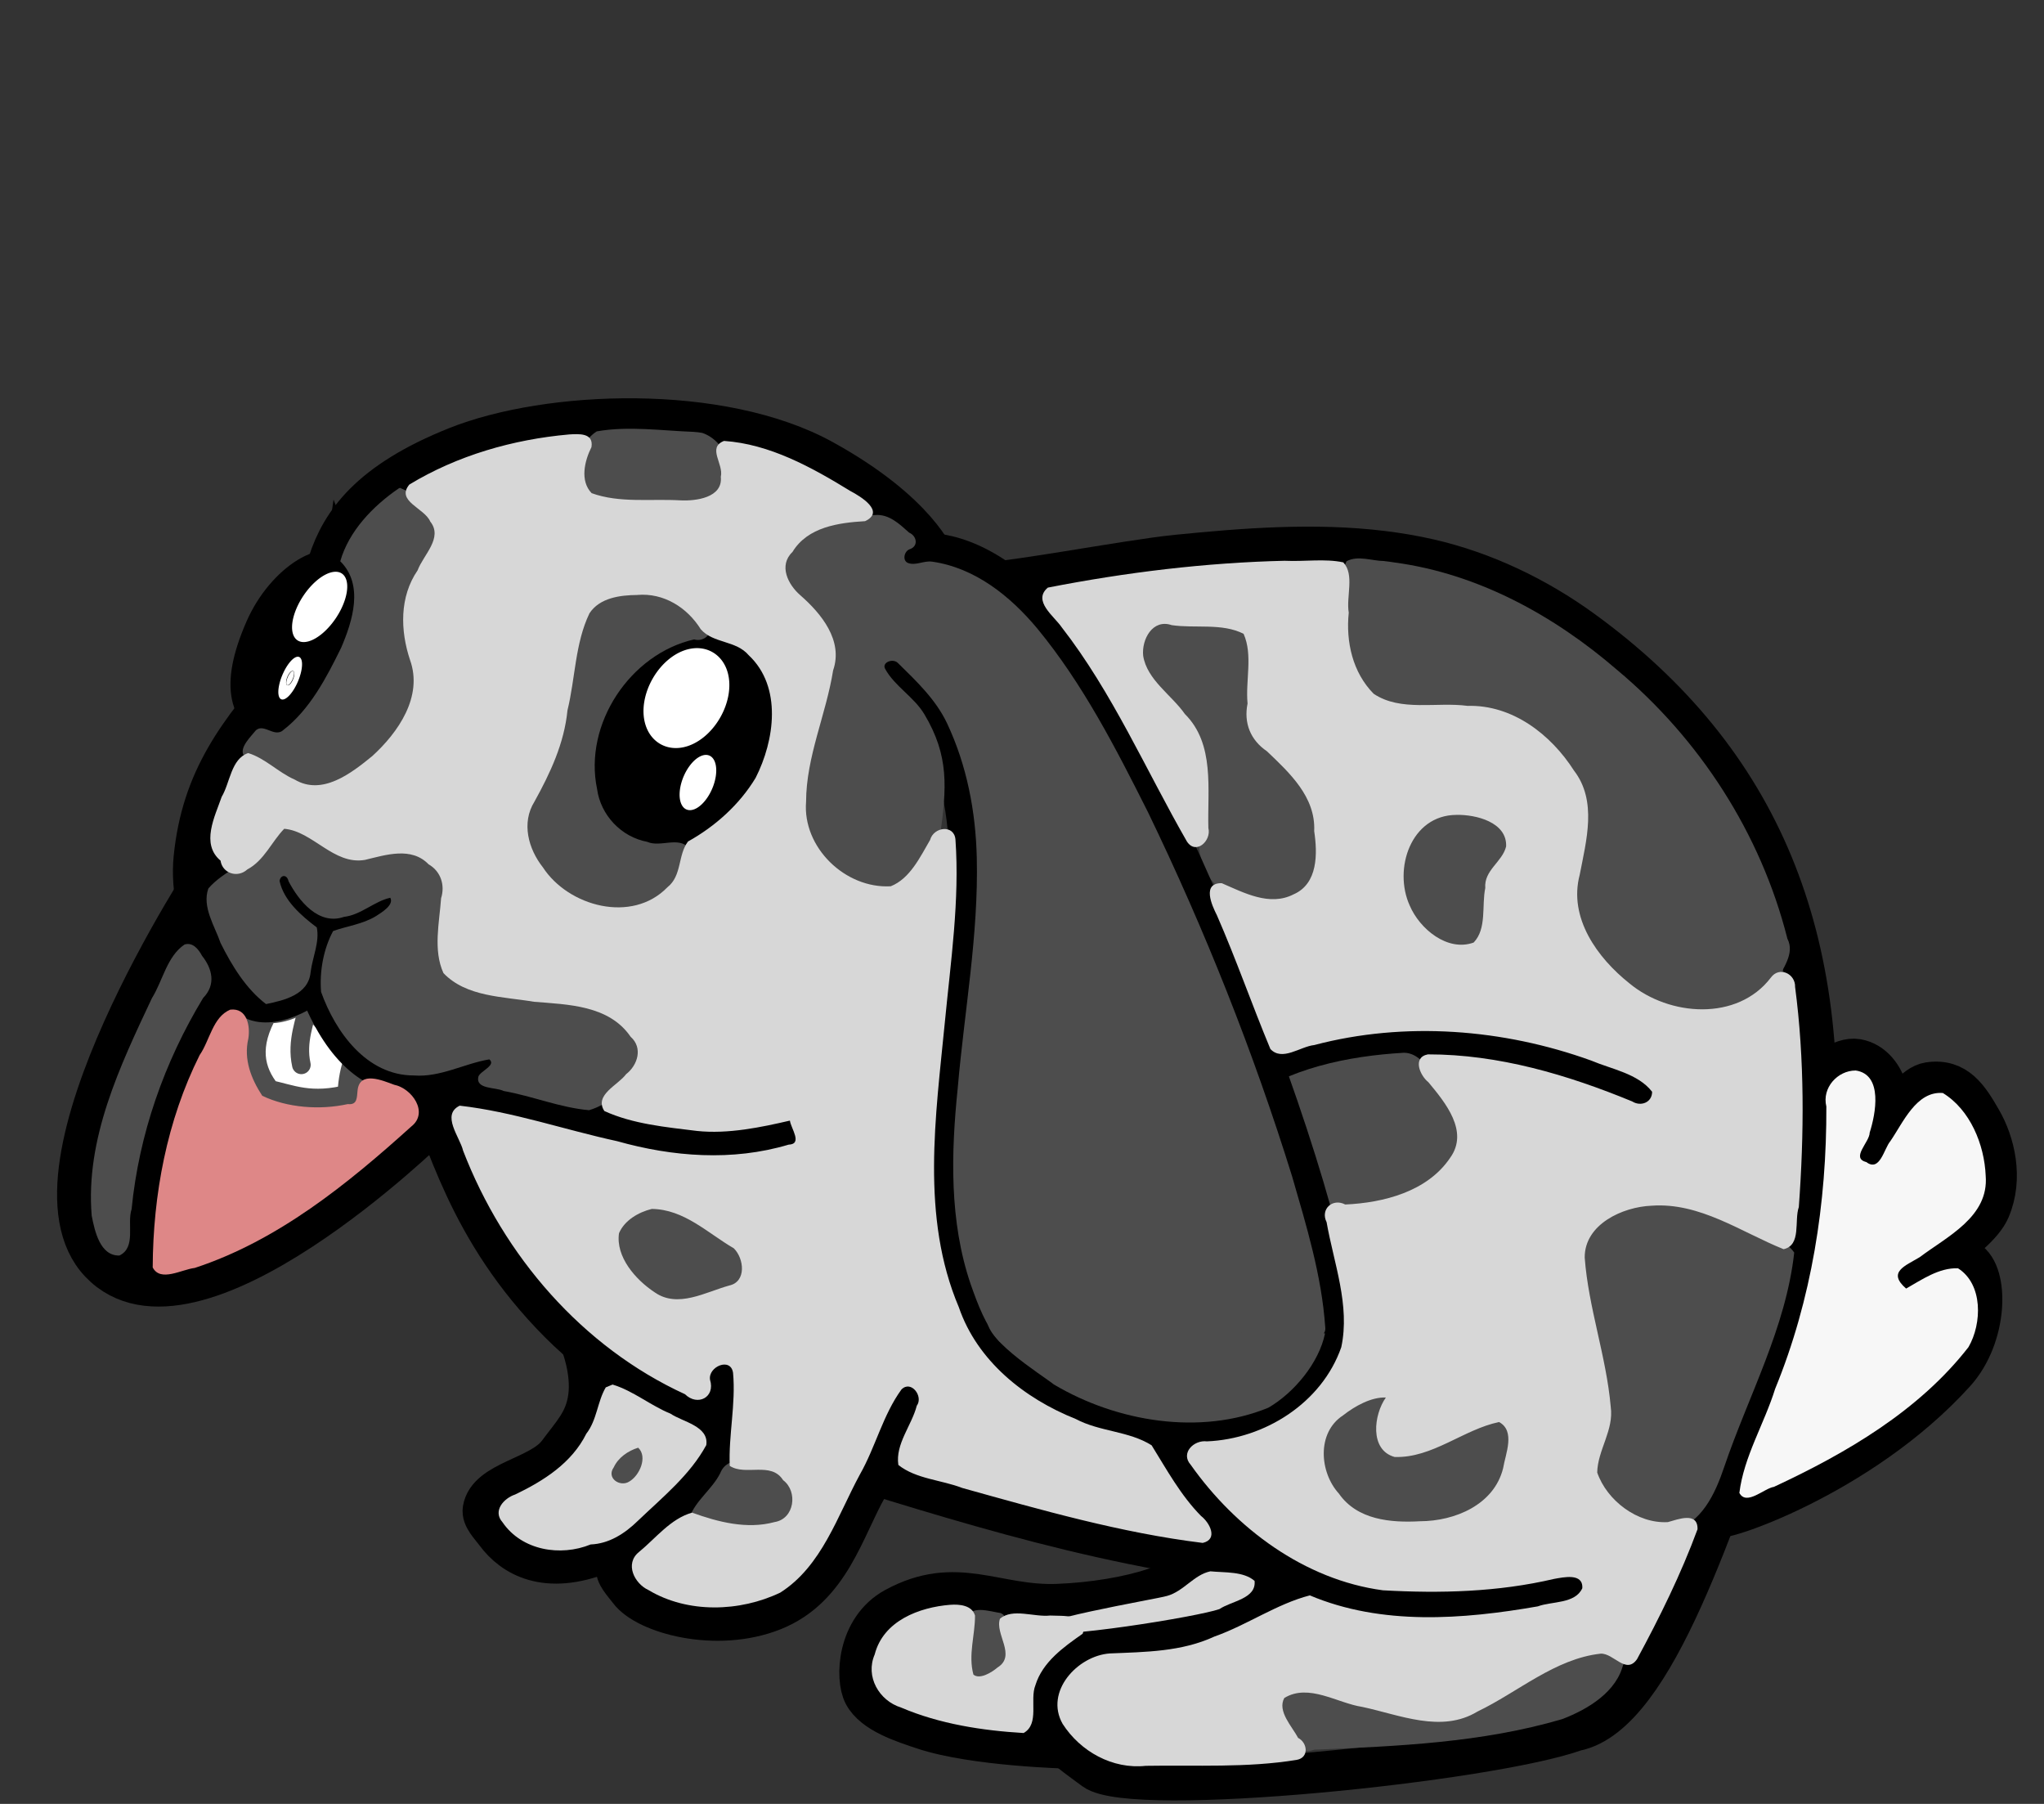 <?xml version="1.0" encoding="UTF-8" standalone="no"?>
<!-- Created with Inkscape (http://www.inkscape.org/) -->

<svg
   xmlns:dc="http://purl.org/dc/elements/1.1/"
   xmlns:cc="http://creativecommons.org/ns#"
   xmlns:rdf="http://www.w3.org/1999/02/22-rdf-syntax-ns#"
   xmlns:svg="http://www.w3.org/2000/svg"
   xmlns="http://www.w3.org/2000/svg"
   xmlns:sodipodi="http://sodipodi.sourceforge.net/DTD/sodipodi-0.dtd"
   xmlns:inkscape="http://www.inkscape.org/namespaces/inkscape"
   width="85"
   height="75"
   id="svg10388"
   version="1.1"
   inkscape:version="0.48.5 r10040"
   sodipodi:docname="bunny-still1.svg"
   inkscape:export-filename="/home/rhiannon/caveexplorer/lua-cave-gen/assets/bunny-still1.png"
   inkscape:export-xdpi="90"
   inkscape:export-ydpi="90">
  <rect width="100%" height="100%" fill="#333333" stroke="none"/>
  <defs
     id="defs10390" />
  <sodipodi:namedview
     id="base"
     pagecolor="#ffffff"
     bordercolor="#666666"
     borderopacity="1.0"
     inkscape:pageopacity="0.0"
     inkscape:pageshadow="2"
     inkscape:zoom="2.8284271"
     inkscape:cx="41.349948"
     inkscape:cy="60.474494"
     inkscape:document-units="px"
     inkscape:current-layer="layer1"
     showgrid="false"
     fit-margin-top="0"
     fit-margin-left="0"
     fit-margin-right="0"
     fit-margin-bottom="0"
     inkscape:window-width="1278"
     inkscape:window-height="781"
     inkscape:window-x="0"
     inkscape:window-y="17"
     inkscape:window-maximized="0"
     showguides="true"
     inkscape:guide-bbox="true">
    <sodipodi:guide
       orientation="1,0"
       position="-9,3.625"
       id="guide12968" />
  </sodipodi:namedview>
  <g
     inkscape:label="Layer 1"
     inkscape:groupmode="layer"
     id="layer1"
     transform="translate(-293.883,-149.223)">
    <path
       style="fill:#ffffff;fill-opacity:0;fill-rule:nonzero;stroke:#000000;stroke-width:1.705;stroke-linecap:butt;stroke-linejoin:miter;stroke-miterlimit:4;stroke-opacity:1;stroke-dasharray:none"
       d="m 332.787,172.522 c 0,0 -0.728,-1.987 -4.667,-4.162 -4.267,-2.357 -11.447,-2.058 -15.235,-0.548 -7.28,2.902 -4.671,6.796 -6.9,9.349 -2.183,2.5 -3.704,4.441 -4.032,7.746 -0.25,2.518 1.267,6.174 4.591,7.542 5.665,2.331 8.46,2.409 12.663,3.627 3.316,0.961 5.66,0.948 8.001,0.026"
       id="path9922-1"
       inkscape:connector-curvature="0"
       sodipodi:nodetypes="cssssssc" />
    <path
       style="fill:#000000;fill-opacity:1;fill-rule:nonzero;stroke:#000000;stroke-width:1.705;stroke-linecap:butt;stroke-linejoin:miter;stroke-miterlimit:4;stroke-opacity:1;stroke-dasharray:none"
       d="m 308.134,173.357 c 0.705,1.832 -2.316,6.153 -2.825,5.924 -0.899,-0.405 -1.491,-1.367 -0.394,-3.877 0.868,-1.986 2.81,-3.11 3.219,-2.046 z"
       id="path9924-5"
       inkscape:connector-curvature="0"
       sodipodi:nodetypes="ssss" />
    <path
       sodipodi:type="arc"
       style="fill:#ffffff;fill-opacity:1;fill-rule:nonzero;stroke:#ffffff;stroke-width:7.897;stroke-linecap:butt;stroke-linejoin:miter;stroke-miterlimit:4;stroke-opacity:1;stroke-dasharray:none"
       id="path9926-2"
       sodipodi:cx="246.53337"
       sodipodi:cy="1104.5435"
       sodipodi:rx="3.8544929"
       sodipodi:ry="4.1628523"
       d="m 250.388,1104.543 a 3.854,4.163 0 1 1 -7.709,0 3.854,4.163 0 1 1 7.709,0 z"
       transform="matrix(0.087,0.059,-0.114,0.171,411.645,-28.966)"
       inkscape:transform-center-x="4.2447684"
       inkscape:transform-center-y="0.4997621" />
    <path
       sodipodi:type="arc"
       style="fill:#ffffff;fill-opacity:1;fill-rule:nonzero;stroke:#ffffff;stroke-width:16.733;stroke-linecap:butt;stroke-linejoin:miter;stroke-miterlimit:4;stroke-opacity:1;stroke-dasharray:none"
       id="path9926-1-7"
       sodipodi:cx="246.53337"
       sodipodi:cy="1104.5435"
       sodipodi:rx="3.8544929"
       sodipodi:ry="4.1628523"
       d="m 250.388,1104.543 a 3.854,4.163 0 1 1 -7.709,0 3.854,4.163 0 1 1 7.709,0 z"
       transform="matrix(0.022,0.021,-0.033,0.068,336.977,97.131)"
       inkscape:transform-center-x="1.0893764"
       inkscape:transform-center-y="0.12830452" />
    <path
       style="fill:#000000;fill-opacity:1;fill-rule:nonzero;stroke:#000000;stroke-width:1.162;stroke-linecap:butt;stroke-linejoin:miter;stroke-miterlimit:4;stroke-opacity:1"
       d="m 324.975,181.718 c -1.238,2.045 -3.444,2.953 -4.927,2.028 -1.484,-0.924 -1.683,-3.331 -0.445,-5.376 1.238,-2.045 3.444,-2.953 4.927,-2.028 1.484,0.924 1.683,3.331 0.445,5.376 z"
       id="path9946-1"
       inkscape:connector-curvature="0" />
    <path
       sodipodi:type="arc"
       style="fill:#ffffff;fill-opacity:1;fill-rule:nonzero;stroke:#ffffff;stroke-width:6.149;stroke-linecap:butt;stroke-linejoin:miter;stroke-miterlimit:4;stroke-opacity:1;stroke-dasharray:none"
       id="path9949-4"
       sodipodi:cx="217.08504"
       sodipodi:cy="1121.1949"
       sodipodi:rx="5.5504699"
       sodipodi:ry="8.4798841"
       d="m 222.636,1121.195 a 5.55,8.48 0 1 1 -11.101,0 5.55,8.48 0 1 1 11.101,0 z"
       transform="matrix(0.161,0.097,-0.096,0.164,395.112,-26.686)" />
    <path
       sodipodi:type="arc"
       style="fill:#ffffff;fill-opacity:1;fill-rule:nonzero;stroke:#ffffff;stroke-width:6.197;stroke-linecap:butt;stroke-linejoin:miter;stroke-miterlimit:4;stroke-opacity:1;stroke-dasharray:none"
       id="path9926-1-4-2"
       sodipodi:cx="246.53337"
       sodipodi:cy="1104.5435"
       sodipodi:rx="3.8544929"
       sodipodi:ry="4.1628523"
       d="m 250.388,1104.543 a 3.854,4.163 0 1 1 -7.709,0 3.854,4.163 0 1 1 7.709,0 z"
       transform="matrix(0.092,0.02,-0.057,0.157,363.184,3.414)"
       inkscape:transform-center-x="3.6010486"
       inkscape:transform-center-y="1.6386612" />
    <path
       style="fill:#ffffff;fill-opacity:1;fill-rule:nonzero;stroke:#4d4d4d;stroke-width:1.162;stroke-linecap:round;stroke-linejoin:miter;stroke-miterlimit:4;stroke-opacity:1;stroke-dasharray:none"
       d="m 304.915,191.171 c -0.875,1.497 -0.651,2.606 0.103,3.528 0.897,0.174 1.769,0.63 3.475,0.173 0.029,-1.149 0.296,-1.628 0.616,-2.384 -0.72,-0.717 -2.106,-0.455 -2.139,-2.181 -0.493,0.521 -1.351,0.963 -2.055,0.864 z"
       id="path9973-5"
       inkscape:connector-curvature="0"
       sodipodi:nodetypes="cccccc" />
    <path
       style="fill:#ffffff;fill-opacity:1;fill-rule:nonzero;stroke:#4d4d4d;stroke-width:0.775;stroke-linecap:round;stroke-linejoin:miter;stroke-miterlimit:4;stroke-opacity:1;stroke-dasharray:none"
       d="m 306.698,191.011 c -0.102,0.627 -0.503,1.492 -0.283,2.484"
       id="path9975-2"
       inkscape:connector-curvature="0"
       sodipodi:nodetypes="cc" />
    <path
       style="fill:#ffffff;fill-opacity:0;fill-rule:nonzero;stroke:#000000;stroke-width:1.162;stroke-linecap:round;stroke-linejoin:miter;stroke-miterlimit:4;stroke-opacity:1;stroke-dasharray:none"
       d="m 303.784,190.391 c 0.396,1.115 1.848,0.9 3.115,0.024 l 0.466,-2.607"
       id="path9969-4"
       inkscape:connector-curvature="0"
       sodipodi:nodetypes="ccc" />
    <path
       style="fill:#ffffff;fill-opacity:1;fill-rule:nonzero;stroke:#000000;stroke-width:1.162;stroke-linecap:round;stroke-linejoin:miter;stroke-miterlimit:4;stroke-opacity:1;stroke-dasharray:none"
       d="m 306.936,190.414 c 1.964,5.007 5.147,3.881 7.195,3.022"
       id="path9971-3"
       inkscape:connector-curvature="0"
       sodipodi:nodetypes="cc" />
    <path
       style="fill:#ffffff;fill-opacity:1;fill-rule:nonzero;stroke:#000000;stroke-width:1.162;stroke-linecap:round;stroke-linejoin:miter;stroke-miterlimit:4;stroke-opacity:1;stroke-dasharray:none"
       d="m 305.657,185.826 c 0.241,0.832 0.826,1.306 1.636,1.835 1.083,0.041 2.191,-0.411 2.683,-0.971"
       id="path9977-6"
       inkscape:connector-curvature="0"
       sodipodi:nodetypes="ccc" />
    <path
       style="fill:#ffffff;fill-opacity:0;fill-rule:nonzero;stroke:#000000;stroke-width:1.705;stroke-linecap:round;stroke-linejoin:miter;stroke-miterlimit:4;stroke-opacity:1;stroke-dasharray:none"
       d="m 302.702,185.267 c 0,0 -8.337,12.573 -4.654,16.45 3.825,4.026 13.745,-5.695 13.745,-5.695"
       id="path9981-8"
       inkscape:connector-curvature="0"
       sodipodi:nodetypes="csc" />
    <path
       style="fill:#ffffff;fill-opacity:0;fill-rule:nonzero;stroke:#000000;stroke-width:1.705;stroke-linecap:round;stroke-linejoin:miter;stroke-miterlimit:4;stroke-opacity:1;stroke-dasharray:none"
       d="m 303.307,189.999 c -1.388,2.58 -3.333,4.932 -3.633,11.702"
       id="path9983-5"
       inkscape:connector-curvature="0"
       sodipodi:nodetypes="cc" />
    <path
       style="fill:#ffffff;fill-opacity:0;fill-rule:nonzero;stroke:#000000;stroke-width:1.705;stroke-linecap:round;stroke-linejoin:miter;stroke-miterlimit:4;stroke-opacity:1;stroke-dasharray:none"
       d="m 311.478,194.373 c 1.006,2.008 1.78,5.952 5.692,9.869 3.428,3.432 8.194,4.782 12.823,6.213 5.982,1.849 13.073,3.953 20.49,4.065 -3.034,-0.2 -6.01,3.442 -9.861,2.84 -1.394,-0.084 -3.832,1.202 -3.22,3.361 0.24,0.848 0.863,1.244 1.989,2.077 1.599,1.183 16.388,-0.332 20.004,-1.62 3.386,-0.672 5.866,-9.244 7.885,-14.35 0.003,-0.008 0.008,-0.015 0.011,-0.022 1.269,-2.549 1.763,-5.586 1.995,-8.41 0.831,-10.131 -2.153,-17.549 -9.599,-22.962 -1.895,-1.378 -4.094,-2.432 -6.377,-2.954 -0.639,-0.146 -1.291,-0.256 -1.941,-0.335 -2.819,-0.344 -5.721,-0.119 -8.549,0.163 -2.129,0.212 -7.419,1.253 -8.438,1.158"
       id="path9985-3"
       inkscape:connector-curvature="0"
       sodipodi:nodetypes="cssccsscccsccscc" />
    <path
       style="fill:#ffffff;fill-opacity:1;fill-rule:nonzero;stroke:#000000;stroke-width:1.705;stroke-linecap:round;stroke-linejoin:miter;stroke-miterlimit:4;stroke-opacity:1;stroke-dasharray:none"
       d="m 323.931,206.384 c 0,0 -0.015,1.775 -0.173,2.902 -0.139,0.988 -1.118,1.519 -1.746,2.364 -0.748,1.006 -2.304,1.539 -2.493,2.712 -0.055,0.341 0.299,0.678 0.531,0.991 0.704,0.95 3.625,1.76 5.989,0.813 2.355,-0.943 2.934,-3.413 3.912,-5.12 0.533,-0.93 1.678,-3.708 1.678,-3.708"
       id="path9989-2"
       inkscape:connector-curvature="0"
       sodipodi:nodetypes="cssssssc" />
    <path
       style="fill:#ffffff;fill-opacity:0;fill-rule:nonzero;stroke:#000000;stroke-width:1.705;stroke-linecap:round;stroke-linejoin:miter;stroke-miterlimit:4;stroke-opacity:1;stroke-dasharray:none"
       d="m 318.025,205.028 c 0,0 0.492,1.171 0.334,2.298 -0.139,0.988 -0.636,1.47 -1.264,2.314 -0.748,1.006 -2.929,1.164 -3.118,2.337 -0.055,0.341 0.299,0.678 0.531,0.991 0.704,0.95 2.071,1.771 4.435,0.825"
       id="path9989-3-1"
       inkscape:connector-curvature="0"
       sodipodi:nodetypes="cssssc" />
    <path
       style="fill:#ffffff;fill-opacity:1;fill-rule:nonzero;stroke:#000000;stroke-width:1.705;stroke-linecap:round;stroke-linejoin:miter;stroke-miterlimit:4;stroke-opacity:1;stroke-dasharray:none"
       d="m 359.226,215.212 c 0,0 -3.742,0.831 -5.641,0.807 -1.592,-0.02 -3.238,-0.188 -4.709,-0.797 -1.812,-0.75 -3.471,-1.961 -4.8,-3.405 -0.964,-1.047 -1.712,-2.33 -2.176,-3.678 -0.735,-2.137 -1.526,-4.562 -0.869,-6.726 2.343,-7.714 7.279,-8.425 10.563,-8.792 5.396,-0.602 10.515,2.057 10.515,2.057"
       id="path10011-1"
       inkscape:connector-curvature="0"
       sodipodi:nodetypes="cssssssc" />
    <path
       style="fill:#000000;fill-opacity:0;fill-rule:nonzero;stroke:#000000;stroke-width:1.705;stroke-linecap:round;stroke-linejoin:miter;stroke-miterlimit:4;stroke-opacity:1;stroke-dasharray:none"
       d="m 343.416,213.951 c 0.323,1 -2.626,1.863 -5.553,1.976 -2.582,0.1 -4.201,-1.244 -6.763,0.151 -1.567,0.854 -1.641,2.926 -1.289,3.593 0.407,0.772 1.645,1.161 2.471,1.437 2.113,0.706 6.05,0.797 6.05,0.797"
       id="path10014-9"
       inkscape:connector-curvature="0"
       sodipodi:nodetypes="cssssc" />
    <path
       style="fill:#000000;fill-opacity:0;fill-rule:nonzero;stroke:#000000;stroke-width:1.705;stroke-linecap:round;stroke-linejoin:miter;stroke-miterlimit:4;stroke-opacity:1;stroke-dasharray:none"
       d="m 365.349,212.26 c -0.203,0.331 5.869,-1.594 9.832,-5.978 1.351,-1.494 1.417,-4.111 0.517,-4.649 -0.9,-0.538 -2.875,0.876 -2.875,0.876 0,0 3.238,-1.692 3.8,-3.002 0.562,-1.31 0.189,-2.779 -0.344,-3.705 -0.533,-0.926 -1.034,-1.741 -2.19,-1.564 -1.156,0.177 -2.589,3.448 -2.589,3.448 0,0 1.115,-2.076 0.849,-3.121 -0.147,-0.577 -0.574,-1.177 -1.237,-1.294 -0.663,-0.117 -1.5,0.641 -1.5,0.641"
       id="path10020-6"
       inkscape:connector-curvature="0"
       sodipodi:nodetypes="csscssscssc" />
    <path
       style="fill:#000000;fill-opacity:0;fill-rule:nonzero;stroke:#502d16;stroke-width:0;stroke-linecap:round;stroke-linejoin:miter;stroke-miterlimit:4;stroke-opacity:1;stroke-dasharray:none"
       d="m 330.781,170.941 c -0.297,0.946 -0.562,1.981 -0.415,2.972 0.89,0.776 2.498,0.43 3.161,1.549 0.364,0.633 0.675,1.775 -0.165,2.206 -0.463,0.333 -1.039,0.15 -1.538,0.247 -0.149,0.477 0.405,0.899 0.486,1.362 1.337,3.564 0.492,7.446 -0.438,11.005 -0.919,3.805 -2.297,7.638 -2.006,11.607 0.145,1.81 0.661,3.682 2.045,4.939 2.153,2.055 5.207,3.381 8.214,2.999 1.645,-0.23 3.373,-1.271 3.806,-2.963 0.177,-3.331 -0.501,-6.635 -1.066,-9.904 -1.268,-6.292 -2.77,-12.605 -5.433,-18.463 -0.965,-2.008 -2.184,-4.21 -4.347,-5.082 -0.526,-0.228 -1.31,-0.036 -1.692,-0.504 -0.202,-0.418 0.359,-0.581 0.46,-0.883 -0.204,-0.454 -0.671,-0.79 -1.014,-1.128 l -0.058,0.041 z"
       id="path10024-4"
       inkscape:connector-curvature="0" />
    <path
       style="fill:#4d4d4d;fill-opacity:1;fill-rule:nonzero;stroke:#000000;stroke-width:0;stroke-linecap:round;stroke-linejoin:miter;stroke-miterlimit:4;stroke-opacity:1;stroke-dasharray:none"
       d="m 351.433,172.548 c -0.506,-0.005 -1.084,-0.246 -1.553,0.01 -0.3,0.632 -0.249,1.388 -0.361,2.072 -0.135,1.177 0.232,2.398 0.906,3.358 0.828,1.106 2.364,0.97 3.581,0.905 0.858,-0.025 1.744,0.076 2.576,0.255 1.412,0.848 2.786,2.115 3.06,3.81 -0.021,1.262 -0.516,2.463 -0.572,3.718 0.074,1.166 0.802,2.176 1.546,3.025 1.148,1.26 2.848,2.099 4.576,1.846 1.008,-0.117 2.118,-0.513 2.578,-1.498 0.234,-0.57 0.767,-1.165 0.442,-1.799 -1.104,-4.37 -3.65,-8.307 -7.091,-11.182 -2.613,-2.254 -5.766,-3.985 -9.218,-4.455 -0.157,-0.026 -0.314,-0.045 -0.472,-0.064 z"
       id="path10044-6"
       inkscape:connector-curvature="0" />
    <path
       style="fill:#4d4d4d;fill-opacity:1;fill-rule:nonzero;stroke:#000000;stroke-width:0;stroke-linecap:round;stroke-linejoin:miter;stroke-miterlimit:4;stroke-opacity:1;stroke-dasharray:none"
       d="m 310.458,169.533 c -1.069,0.734 -2.066,1.768 -2.425,3.025 0.992,0.979 0.51,2.492 0.037,3.596 -0.613,1.246 -1.292,2.555 -2.394,3.412 -0.4,0.378 -0.879,-0.383 -1.224,0.105 -0.257,0.31 -0.791,0.84 -0.232,1.144 1.016,0.762 2.272,1.868 3.641,1.283 1.565,-0.736 2.966,-2.045 3.504,-3.724 0.551,-1.55 -1.074,-3.117 -0.17,-4.608 0.388,-0.884 1.364,-1.72 1.087,-2.769 -0.351,-0.697 -1.075,-1.203 -1.766,-1.491 l -0.059,0.027 z"
       id="path10078-8"
       inkscape:connector-curvature="0" />
    <path
       style="fill:#4d4d4d;fill-opacity:1;fill-rule:nonzero;stroke:#000000;stroke-width:0;stroke-linecap:round;stroke-linejoin:miter;stroke-miterlimit:4;stroke-opacity:1;stroke-dasharray:none"
       d="m 320.807,173.569 c -1.138,-0.121 -2.677,0.199 -2.988,1.482 -0.478,1.772 -0.601,3.633 -1.012,5.41 -0.583,1.227 -1.802,2.537 -1.254,3.992 0.732,1.927 2.881,3.312 4.943,2.795 1.138,-0.343 2.341,-1.484 2.033,-2.766 -0.424,-0.5 -1.189,-0.015 -1.732,-0.259 -1.081,-0.203 -1.936,-1.108 -2.085,-2.199 -0.564,-2.698 1.378,-5.614 4.037,-6.217 0.411,0.131 0.88,-0.293 0.532,-0.672 -0.558,-0.891 -1.377,-1.554 -2.473,-1.566 z"
       id="path10080-0"
       inkscape:connector-curvature="0" />
    <path
       style="fill:#4d4d4d;fill-opacity:1;fill-rule:nonzero;stroke:#000000;stroke-width:0;stroke-linecap:round;stroke-linejoin:miter;stroke-miterlimit:4;stroke-opacity:1;stroke-dasharray:none"
       d="m 322.747,167.179 c -1.341,-0.048 -2.727,-0.254 -4.048,-0.021 -0.865,0.557 -1.128,1.933 -0.567,2.791 0.706,0.526 1.708,0.331 2.531,0.443 1.125,-0.027 2.562,0.327 3.421,-0.608 0.516,-0.889 -0.044,-2.249 -0.999,-2.562 -0.111,-0.021 -0.224,-0.036 -0.337,-0.042 z"
       id="path10082-0"
       inkscape:connector-curvature="0" />
    <path
       style="fill:#4d4d4d;fill-opacity:1;fill-rule:nonzero;stroke:#000000;stroke-width:0;stroke-linecap:round;stroke-linejoin:miter;stroke-miterlimit:4;stroke-opacity:1;stroke-dasharray:none"
       d="m 305.836,183.276 c -0.597,-0.034 -0.749,0.61 -1,1.011 -0.581,0.825 -1.645,1.128 -2.289,1.876 -0.27,0.765 0.264,1.556 0.508,2.265 0.469,0.941 1.056,1.905 1.891,2.541 0.756,-0.156 1.765,-0.389 1.854,-1.326 0.076,-0.616 0.381,-1.258 0.257,-1.86 -0.644,-0.489 -1.374,-1.114 -1.549,-1.935 0.043,-0.266 0.315,-0.276 0.373,0.012 0.428,0.821 1.255,1.848 2.304,1.484 0.715,-0.083 1.261,-0.65 1.928,-0.795 0.164,0.301 -0.366,0.614 -0.592,0.761 -0.554,0.34 -1.216,0.416 -1.786,0.623 -0.403,0.752 -0.569,1.68 -0.5,2.529 0.598,1.675 1.9,3.479 3.859,3.475 1.102,0.084 2.087,-0.493 3.137,-0.669 0.304,0.246 -0.38,0.484 -0.455,0.72 -0.121,0.538 0.725,0.428 1.052,0.595 1.194,0.211 2.347,0.693 3.551,0.798 0.864,-0.249 1.545,-0.969 2.131,-1.626 0.576,-0.582 0.226,-1.448 -0.3,-1.925 -0.962,-1.163 -2.534,-1.335 -3.95,-1.277 -1.161,-0.127 -2.446,-0.227 -3.447,-0.875 -0.723,-0.545 -0.292,-1.58 -0.302,-2.339 -0.035,-0.641 0.36,-1.408 0.026,-1.966 -0.73,-0.715 -1.793,-1.462 -2.836,-0.912 -0.576,0.198 -1.221,0.401 -1.734,-0.05 -0.721,-0.345 -1.336,-0.988 -2.129,-1.137 z"
       id="path10084-9"
       inkscape:connector-curvature="0" />
    <path
       style="fill:#4d4d4d;fill-opacity:1;fill-rule:nonzero;stroke:#000000;stroke-width:0;stroke-linecap:round;stroke-linejoin:miter;stroke-miterlimit:4;stroke-opacity:1;stroke-dasharray:none"
       d="m 321.277,199.132 c -0.907,-0.121 -1.895,0.568 -2.084,1.459 0.059,1.554 1.441,2.922 2.951,3.123 0.792,-0.345 1.649,-0.468 2.461,-0.719 0.853,-0.501 0.611,-1.984 -0.25,-2.363 -0.901,-0.294 -1.419,-1.233 -2.399,-1.372 -0.224,-0.057 -0.448,-0.111 -0.679,-0.127 z"
       id="path10086-1"
       inkscape:connector-curvature="0" />
    <path
       style="fill:#4d4d4d;fill-opacity:1;fill-rule:nonzero;stroke:#000000;stroke-width:0;stroke-linecap:round;stroke-linejoin:miter;stroke-miterlimit:4;stroke-opacity:1;stroke-dasharray:none"
       d="m 320.499,209.028 c -0.905,0.011 -1.951,1.107 -1.386,1.988 0.466,0.422 1.391,0.304 1.613,-0.344 0.301,-0.465 0.489,-1.466 -0.227,-1.644 z"
       id="path10088-6"
       inkscape:connector-curvature="0" />
    <path
       style="fill:#4d4d4d;fill-opacity:1;fill-rule:nonzero;stroke:#000000;stroke-width:0;stroke-linecap:round;stroke-linejoin:miter;stroke-miterlimit:4;stroke-opacity:1;stroke-dasharray:none"
       d="m 325.751,209.932 c -0.64,0.011 -1.617,-0.213 -1.917,0.54 -0.33,0.665 -1.03,1.141 -1.27,1.829 0.438,0.599 1.345,0.538 2.013,0.675 0.969,0.135 2.387,0.01 2.646,-1.153 0.141,-0.88 -0.632,-1.756 -1.472,-1.89 z"
       id="path10090-2"
       inkscape:connector-curvature="0" />
    <path
       style="fill:#4d4d4d;fill-opacity:1;fill-rule:nonzero;stroke:#000000;stroke-width:0;stroke-linecap:round;stroke-linejoin:miter;stroke-miterlimit:4;stroke-opacity:1;stroke-dasharray:none"
       d="m 335.475,216.284 c -0.425,-0.059 -1.297,-0.37 -1.387,0.29 -0.083,0.869 -0.552,1.993 0.149,2.712 0.889,0.161 2.151,-0.643 1.794,-1.658 -0.206,-0.408 -0.199,-0.889 -0.418,-1.266 -0.042,-0.032 -0.086,-0.063 -0.138,-0.078 z"
       id="path10092-0"
       inkscape:connector-curvature="0" />
    <path
       style="fill:#4d4d4d;fill-opacity:1;fill-rule:nonzero;stroke:#000000;stroke-width:0;stroke-linecap:round;stroke-linejoin:miter;stroke-miterlimit:4;stroke-opacity:1;stroke-dasharray:none"
       d="m 360.347,217.6 c -1.982,0.258 -3.554,1.594 -5.237,2.553 -1.44,0.741 -3.057,-2.1e-4 -4.518,-0.299 -1.073,-0.175 -2.197,-1.032 -3.295,-0.508 -0.701,0.338 -0.53,1.234 -0.123,1.735 0.286,0.553 0.639,1.144 1.36,0.888 3.461,-0.143 6.987,-0.291 10.319,-1.273 1.067,-0.41 2.285,-1.136 2.544,-2.33 0.028,-0.585 -0.519,-0.875 -1.049,-0.767 z"
       id="path10094-9"
       inkscape:connector-curvature="0" />
    <path
       style="fill:#4d4d4d;fill-opacity:1;fill-rule:nonzero;stroke:#000000;stroke-width:0;stroke-linecap:round;stroke-linejoin:miter;stroke-miterlimit:4;stroke-opacity:1;stroke-dasharray:none"
       d="m 351.597,206.896 c -1.049,0.115 -2.141,0.647 -2.746,1.539 -0.925,1.653 0.327,3.853 2.092,4.261 1.332,0.345 2.794,0.201 4.08,-0.266 1.404,-0.582 2.051,-2.271 1.911,-3.704 -0.021,-0.566 -0.586,-0.979 -1.114,-0.704 -1.265,0.41 -2.367,1.359 -3.708,1.499 -0.866,-0.101 -0.788,-1.178 -0.467,-1.767 0.157,-0.241 0.612,-0.688 0.117,-0.836 -0.053,-0.018 -0.111,-0.018 -0.167,-0.023 z"
       id="path10096-8"
       inkscape:connector-curvature="0" />
    <path
       style="fill:#4d4d4d;fill-opacity:1;fill-rule:nonzero;stroke:#000000;stroke-width:0;stroke-linecap:round;stroke-linejoin:miter;stroke-miterlimit:4;stroke-opacity:1;stroke-dasharray:none"
       d="m 363.321,198.941 c -1.355,-0.045 -3.035,0.278 -3.714,1.599 -0.476,1.273 0.1,2.636 0.281,3.915 0.195,1.405 0.965,2.826 0.56,4.244 -0.25,0.759 -0.925,1.656 -0.294,2.414 0.726,1.005 1.934,1.963 3.238,1.775 1.249,-0.31 1.818,-1.562 2.193,-2.675 1.003,-2.956 2.563,-5.772 2.911,-8.913 -0.371,-0.536 -1.136,-0.756 -1.687,-1.126 -1.093,-0.579 -2.245,-1.104 -3.489,-1.232 z"
       id="path10098-3"
       inkscape:connector-curvature="0" />
    <path
       style="fill:#4d4d4d;fill-opacity:1;fill-rule:nonzero;stroke:#000000;stroke-width:0;stroke-linecap:round;stroke-linejoin:miter;stroke-miterlimit:4;stroke-opacity:1;stroke-dasharray:none"
       d="m 352.279,192.992 c -2.36,0.135 -4.831,0.646 -6.77,2.077 -0.558,0.515 -1.354,0.951 -1.6,1.702 0.112,1.935 0.567,3.853 0.803,5.762 -0.006,0.475 0.514,0.559 0.826,0.3 0.428,-0.199 1.171,-0.565 0.775,-1.136 -0.319,-0.682 -0.802,-1.385 -0.52,-2.163 0.123,-0.724 0.84,-1.51 1.616,-1.105 0.913,0.305 1.61,1.083 2.547,1.302 1.835,-0.161 3.962,-0.816 4.818,-2.603 0.458,-1.214 -0.556,-2.361 -1.267,-3.235 -0.329,-0.378 -0.669,-0.889 -1.227,-0.9 z"
       id="path10100-5"
       inkscape:connector-curvature="0" />
    <path
       style="fill:#4d4d4d;fill-opacity:1;fill-rule:nonzero;stroke:#000000;stroke-width:0;stroke-linecap:round;stroke-linejoin:miter;stroke-miterlimit:4;stroke-opacity:1;stroke-dasharray:none"
       d="m 354.931,182.746 c -1.241,-0.234 -2.528,0.534 -2.885,1.746 -0.625,1.706 0.303,3.917 2.151,4.335 0.651,0.224 1.54,-0.004 1.629,-0.79 0.299,-0.869 -0.176,-1.983 0.488,-2.697 0.841,-0.384 0.73,-1.559 0.081,-2.071 -0.389,-0.374 -0.951,-0.46 -1.464,-0.522 z"
       id="path10102-2"
       inkscape:connector-curvature="0" />
    <path
       style="fill:#4d4d4d;fill-opacity:1;fill-rule:nonzero;stroke:#000000;stroke-width:0;stroke-linecap:round;stroke-linejoin:miter;stroke-miterlimit:4;stroke-opacity:1;stroke-dasharray:none"
       d="m 344.86,175.007 c -0.995,-0.042 -2.021,-0.351 -3.006,-0.144 -1.033,0.513 -1.08,2.07 -0.275,2.813 0.924,1.121 2.341,2.12 2.252,3.747 0.093,1.322 -0.398,2.746 0.166,4 0.8,1.474 3.051,2.103 4.4,1.028 0.933,-1.041 0.614,-2.613 0.305,-3.843 -0.26,-1.525 -2.063,-1.988 -2.598,-3.321 -0.066,-1.077 0.258,-2.183 0.033,-3.27 -0.013,-0.49 -0.291,-1.056 -0.881,-0.961 -0.132,-0.018 -0.263,-0.033 -0.395,-0.05 z"
       id="path10104-9"
       inkscape:connector-curvature="0" />
    <path
       style="fill:#f7f7f7;fill-opacity:1;fill-rule:nonzero;stroke:#000000;stroke-width:0;stroke-linecap:round;stroke-linejoin:miter;stroke-miterlimit:4;stroke-opacity:1;stroke-dasharray:none"
       d="m 371.05,193.731 c -0.749,-0.001 -1.409,0.718 -1.218,1.496 0.016,4.006 -0.606,8.023 -2.129,11.737 -0.454,1.457 -1.303,2.822 -1.488,4.33 0.294,0.549 1.032,-0.194 1.436,-0.252 3.013,-1.402 6.035,-3.165 8.093,-5.813 0.567,-0.982 0.605,-2.617 -0.437,-3.275 -0.788,-0.03 -1.496,0.469 -2.158,0.843 -0.793,-0.688 -0.042,-0.939 0.565,-1.305 1.147,-0.865 2.884,-1.678 2.744,-3.388 -0.054,-1.296 -0.646,-2.744 -1.782,-3.438 -1.105,-0.088 -1.653,1.235 -2.184,2.004 -0.263,0.307 -0.43,1.296 -1,0.867 -0.66,-0.167 0.142,-0.828 0.142,-1.225 0.248,-0.77 0.566,-2.417 -0.585,-2.582 z"
       id="path10116-5"
       inkscape:connector-curvature="0" />
    <path
       style="fill:#ffffff;fill-opacity:1;fill-rule:nonzero;stroke:#000000;stroke-width:1.705;stroke-linecap:round;stroke-linejoin:miter;stroke-miterlimit:4;stroke-opacity:1;stroke-dasharray:none"
       d="m 331.794,172.366 c 0.31,-0.247 2.22,-0.343 4.412,1.629 5.662,5.093 13.972,28.091 13.035,30.963 -2.004,6.144 -12.28,3.836 -14.578,-0.524 -4.187,-7.942 2.367,-18.272 -2.037,-25.669 -0.415,-0.697 -1.629,-1.778 -1.629,-1.778"
       id="path9979-6-6"
       inkscape:connector-curvature="0"
       sodipodi:nodetypes="cssssc" />
    <path
       style="fill:#4d4d4d;fill-opacity:1;fill-rule:nonzero;stroke:#000000;stroke-width:0;stroke-linecap:round;stroke-linejoin:miter;stroke-miterlimit:4;stroke-opacity:1;stroke-dasharray:none"
       d="m 328.839,170.63 c -1.058,0.028 -2.026,0.734 -2.544,1.634 -0.283,0.491 -0.134,1.061 0.162,1.519 0.483,0.748 1.535,1.081 1.721,1.945 0.3,1.39 -0.402,2.497 -0.554,3.669 -0.099,0.766 -0.517,1.474 -0.579,2.24 -0.093,1.146 -0.05,2.443 0.737,3.375 0.764,0.905 1.945,1.544 3.145,1.457 0.828,-0.06 1.952,-1.765 2.052,-2.507 0.271,-1.996 0.379,-3.311 -0.657,-5.045 -0.431,-0.721 -1.24,-1.166 -1.633,-1.891 -0.139,-0.256 0.318,-0.45 0.533,-0.239 0.77,0.756 1.583,1.522 2.053,2.526 0.818,1.745 1.182,3.652 1.228,5.57 0.076,3.217 -0.517,6.385 -0.792,9.573 -0.28,2.72 -0.354,5.542 0.538,8.161 0.296,0.839 0.617,1.711 1.2,2.386 0.417,0.115 0.895,0.004 1.334,0.033 3.884,-0.066 7.769,-0.069 11.651,-0.184 0.272,0.019 0.605,-0.126 0.559,-0.45 -0.145,-2.141 -0.782,-4.211 -1.375,-6.262 -1.615,-5.195 -3.632,-10.263 -6,-15.158 -1.333,-2.65 -2.7,-5.323 -4.596,-7.624 -1.119,-1.343 -2.584,-2.526 -4.371,-2.783 -0.351,-0.051 -0.686,0.175 -1.004,0.056 -0.25,-0.093 -0.169,-0.495 0.07,-0.575 0.37,-0.124 0.293,-0.553 -0.027,-0.688 -0.397,-0.354 -0.836,-0.781 -1.418,-0.732 -0.478,-0.01 -0.956,-0.018 -1.434,-0.007 z"
       id="path10034-3-6"
       inkscape:connector-curvature="0"
       sodipodi:nodetypes="cssssssssssssscccccccccssscccc" />
    <path
       style="fill:#4d4d4d;fill-opacity:1;fill-rule:nonzero;stroke:#000000;stroke-width:0;stroke-linecap:round;stroke-linejoin:miter;stroke-miterlimit:4;stroke-opacity:1;stroke-dasharray:none"
       d="m 341.643,204.692 c -1.758,0.159 -4.974,-1.421 -6.636,-0.774 -0.507,0.805 2.222,2.481 2.699,2.865 2.618,1.559 6.093,2.13 8.923,0.967 1.061,-0.614 2.105,-1.861 2.355,-3.087 -1.578,-0.354 -3.513,0.089 -5.179,-0.006 -0.721,0.007 -1.442,0.019 -2.163,0.035 z"
       id="path10036-7-8"
       inkscape:connector-curvature="0"
       sodipodi:nodetypes="cccccccc" />
    <path
       style="fill:#d7d7d7;fill-opacity:1;fill-rule:nonzero;stroke:#2a1431;stroke-width:0;stroke-linecap:round;stroke-linejoin:miter;stroke-miterlimit:4;stroke-opacity:1;stroke-dasharray:none"
       d="m 23.652,18.064 c -2.319,0.207 -4.631,0.87 -6.629,2.082 -0.574,0.688 0.633,0.979 0.867,1.535 0.549,0.681 -0.291,1.396 -0.523,2.031 -0.759,1.103 -0.723,2.506 -0.316,3.727 0.546,1.52 -0.489,3.012 -1.57,3.996 -0.867,0.708 -2.08,1.66 -3.227,0.977 -0.672,-0.29 -1.224,-0.886 -1.934,-1.102 -0.714,0.242 -0.752,1.236 -1.102,1.82 -0.282,0.816 -0.878,1.957 -0.047,2.652 0.076,0.53 0.707,0.737 1.113,0.367 0.706,-0.376 1.016,-1.162 1.535,-1.691 1.187,0.099 2.058,1.518 3.359,1.293 0.866,-0.208 1.927,-0.558 2.645,0.184 0.508,0.291 0.691,0.867 0.52,1.41 -0.072,1.016 -0.338,2.155 0.098,3.113 0.955,0.999 2.484,0.973 3.761,1.192 1.422,0.117 3.123,0.14 4.024,1.457 0.515,0.455 0.296,1.179 -0.191,1.555 -0.328,0.451 -1.341,0.862 -0.902,1.531 1.188,0.543 2.559,0.668 3.852,0.828 1.296,0.138 2.68,-0.156 3.863,-0.43 0.048,0.337 0.542,0.977 -0.055,1 -2.336,0.697 -4.813,0.508 -7.134,-0.146 -2.182,-0.473 -4.324,-1.222 -6.542,-1.475 -0.783,0.379 0.009,1.31 0.141,1.871 1.683,4.364 4.948,8.163 9.228,10.126 0.522,0.514 1.269,0.128 1.041,-0.599 -0.091,-0.545 0.863,-0.956 0.957,-0.289 0.12,1.293 -0.193,2.604 -0.137,3.867 0.657,0.431 1.72,-0.197 2.219,0.594 0.622,0.464 0.478,1.608 -0.355,1.742 -1.148,0.313 -2.359,-0.004 -3.43,-0.391 -0.891,0.245 -1.52,1.074 -2.211,1.637 -0.599,0.485 -0.192,1.309 0.398,1.582 1.634,0.978 3.797,0.91 5.48,0.105 1.731,-1.101 2.379,-3.195 3.313,-4.915 0.648,-1.139 0.957,-2.474 1.726,-3.53 0.401,-0.407 0.925,0.29 0.637,0.676 -0.212,0.822 -0.896,1.588 -0.766,2.461 0.731,0.585 1.79,0.621 2.657,0.957 3.286,0.916 6.606,1.868 10,2.285 0.657,-0.149 0.29,-0.844 -0.07,-1.121 -0.845,-0.857 -1.425,-1.924 -2.055,-2.938 -0.946,-0.598 -2.157,-0.561 -3.155,-1.094 -2.136,-0.851 -4.099,-2.416 -4.861,-4.645 -1.594,-3.756 -0.963,-7.942 -0.58,-11.873 0.242,-2.512 0.617,-5.047 0.439,-7.572 -0.051,-0.637 -0.906,-0.534 -1.055,0.016 -0.416,0.712 -0.838,1.611 -1.637,1.926 -1.894,0.106 -3.673,-1.62 -3.52,-3.516 0.005,-1.872 0.831,-3.621 1.124,-5.458 0.431,-1.244 -0.492,-2.364 -1.366,-3.128 -0.509,-0.44 -0.911,-1.237 -0.324,-1.797 0.628,-1.038 1.915,-1.217 3.02,-1.281 0.849,-0.4 -0.175,-1.024 -0.616,-1.256 -1.6,-0.982 -3.354,-1.953 -5.251,-2.08 -0.712,0.281 -0.005,0.954 -0.133,1.492 0.091,0.872 -1.045,1.011 -1.676,0.979 -1.224,-0.071 -2.534,0.122 -3.695,-0.299 -0.497,-0.513 -0.295,-1.343 -0.008,-1.914 0.099,-0.61 -0.541,-0.549 -0.945,-0.527 z m 2.848,6.672 c 1.101,-0.096 2.078,0.523 2.641,1.426 0.524,0.598 1.465,0.455 1.996,1.082 1.399,1.313 1.075,3.546 0.285,5.098 -0.672,1.113 -1.683,2.017 -2.812,2.645 -0.431,0.57 -0.244,1.42 -0.855,1.902 -1.473,1.521 -4.117,0.798 -5.176,-0.824 -0.61,-0.771 -0.903,-1.853 -0.355,-2.734 0.655,-1.181 1.24,-2.426 1.374,-3.795 0.328,-1.339 0.313,-2.787 0.915,-4.037 0.424,-0.646 1.274,-0.756 1.988,-0.762 z m 0.605,25.527 c 1.35,0.017 2.317,1.002 3.41,1.637 0.432,0.424 0.533,1.391 -0.188,1.547 -0.98,0.269 -2.142,0.96 -3.105,0.281 -0.788,-0.52 -1.625,-1.47 -1.48,-2.457 0.231,-0.537 0.811,-0.872 1.363,-1.008 z"
       id="path12970"
       inkscape:connector-curvature="0"
       transform="translate(293.883,149.223)" />
    <path
       style="fill:#d7d7d7;fill-opacity:1;fill-rule:nonzero;stroke:#2a1431;stroke-width:0;stroke-linecap:round;stroke-linejoin:miter;stroke-miterlimit:4;stroke-opacity:1;stroke-dasharray:none"
       d="m 53.449,23.314 c -3.316,0.077 -6.625,0.481 -9.875,1.117 -0.65,0.552 0.262,1.187 0.574,1.645 2.115,2.719 3.498,5.928 5.207,8.906 0.377,0.585 1.03,-0.029 0.895,-0.555 -0.044,-1.599 0.278,-3.494 -0.976,-4.74 -0.554,-0.795 -1.575,-1.417 -1.735,-2.421 -0.071,-0.678 0.391,-1.548 1.187,-1.275 0.974,0.144 2.098,-0.095 2.989,0.361 0.394,0.88 0.073,1.955 0.165,2.898 -0.164,0.812 0.12,1.52 0.807,1.986 0.936,0.894 2.03,1.896 1.964,3.319 0.14,0.932 0.161,2.186 -0.858,2.629 -0.996,0.511 -2.065,-0.068 -2.988,-0.465 -0.827,-0.012 -0.417,0.908 -0.199,1.336 0.802,1.833 1.456,3.718 2.223,5.559 0.494,0.528 1.241,-0.104 1.824,-0.164 3.77,-0.995 7.866,-0.674 11.515,0.644 0.851,0.362 1.95,0.54 2.535,1.298 0.002,0.443 -0.467,0.629 -0.828,0.402 -2.692,-1.11 -5.558,-1.96 -8.496,-1.957 -0.656,0.126 -0.33,0.88 0.023,1.16 0.7,0.843 1.696,2.043 0.902,3.141 -0.946,1.406 -2.771,1.87 -4.363,1.941 -0.528,-0.278 -1.044,0.199 -0.775,0.732 0.3,1.709 0.986,3.46 0.611,5.202 -0.809,2.319 -3.19,3.814 -5.586,3.914 -0.546,-0.07 -1.111,0.489 -0.676,0.973 1.866,2.642 4.732,4.783 7.992,5.219 2.382,0.135 4.786,0.074 7.117,-0.473 0.388,-0.068 1.219,-0.26 1.176,0.387 -0.3,0.657 -1.27,0.537 -1.849,0.754 -3.124,0.545 -6.498,0.803 -9.483,-0.457 -1.377,0.357 -2.611,1.233 -3.965,1.711 -1.37,0.635 -2.873,0.641 -4.352,0.703 -1.349,0.097 -2.72,1.594 -1.961,2.93 0.739,1.148 2.074,1.892 3.457,1.743 2.088,-0.036 4.21,0.09 6.273,-0.247 0.529,-0.091 0.455,-0.714 0.062,-0.914 -0.25,-0.476 -0.877,-1.112 -0.574,-1.66 1.019,-0.62 2.202,0.215 3.246,0.372 1.549,0.329 3.289,1.104 4.789,0.191 1.689,-0.811 3.226,-2.198 5.125,-2.406 0.538,-0.02 1.049,0.884 1.508,0.23 0.941,-1.739 1.833,-3.546 2.516,-5.402 0.018,-0.746 -0.816,-0.411 -1.234,-0.297 -1.261,0.073 -2.535,-0.896 -2.938,-2.062 0.018,-0.936 0.701,-1.76 0.562,-2.734 -0.181,-2.092 -0.928,-4.112 -1.082,-6.203 -0.008,-1.383 1.575,-2.107 2.781,-2.156 2.012,-0.145 3.72,1.096 5.49,1.808 0.75,-0.165 0.435,-1.189 0.633,-1.752 0.223,-3.04 0.243,-6.124 -0.154,-9.149 0.017,-0.555 -0.659,-0.873 -1.008,-0.391 -1.388,1.822 -4.222,1.615 -5.879,0.242 -1.332,-1.057 -2.546,-2.725 -2.07,-4.518 0.272,-1.417 0.736,-3.066 -0.238,-4.33 -0.962,-1.506 -2.563,-2.744 -4.426,-2.691 -1.286,-0.174 -2.782,0.252 -3.906,-0.504 -0.872,-0.882 -1.161,-2.16 -1.035,-3.371 -0.115,-0.669 0.252,-1.584 -0.228,-2.092 -0.762,-0.163 -1.623,-0.026 -2.412,-0.065 z m 7.117,10.566 c 0.807,-0.019 2.111,0.303 2.066,1.312 -0.156,0.646 -0.927,0.987 -0.867,1.73 -0.153,0.727 0.071,1.693 -0.484,2.266 -1.09,0.393 -2.244,-0.569 -2.656,-1.535 -0.692,-1.514 0.039,-3.764 1.941,-3.773 z m -2.934,24.223 c -0.505,0.707 -0.69,2.183 0.363,2.473 1.568,0.054 2.866,-1.147 4.344,-1.453 0.691,0.375 0.265,1.327 0.168,1.922 -0.377,1.519 -2.006,2.199 -3.453,2.203 -1.222,0.068 -2.613,-0.054 -3.375,-1.148 -0.804,-0.88 -0.935,-2.534 0.172,-3.254 0.495,-0.389 1.179,-0.768 1.781,-0.742 z"
       id="path12972"
       inkscape:connector-curvature="0"
       transform="translate(293.883,149.223)" />
    <path
       style="fill:#d7d7d7;fill-opacity:1;fill-rule:nonzero;stroke:#2a1431;stroke-width:0;stroke-linecap:round;stroke-linejoin:miter;stroke-miterlimit:4;stroke-opacity:1;stroke-dasharray:none"
       d="m 39.519,66.721 c -1.3,0.104 -2.787,0.668 -3.145,2.066 -0.398,0.917 0.18,1.921 1.098,2.207 1.598,0.683 3.381,0.958 5.095,1.059 0.675,-0.382 0.243,-1.376 0.491,-1.988 0.297,-0.968 1.178,-1.59 1.965,-2.141 0.298,-0.835 -0.857,-0.73 -1.351,-0.756 -0.673,0.074 -1.563,-0.32 -2.089,0.135 -0.221,0.635 0.698,1.527 -0.099,2.024 -0.239,0.205 -0.741,0.515 -1.004,0.297 -0.224,-0.823 0.071,-1.648 0.066,-2.453 -0.122,-0.434 -0.654,-0.478 -1.027,-0.449 z"
       id="path12974"
       inkscape:connector-curvature="0"
       transform="translate(293.883,149.223)" />
    <path
       style="fill:#d7d7d7;fill-opacity:1;fill-rule:nonzero;stroke:#2a1431;stroke-width:0;stroke-linecap:round;stroke-linejoin:miter;stroke-miterlimit:4;stroke-opacity:1;stroke-dasharray:none"
       d="m 50.336,65.33 c -0.687,0.14 -1.112,0.834 -1.805,1.023 -0.453,0.139 -6.155,1.073 -5.59,1.52 0.933,0.312 6.898,-0.662 7.77,-0.973 0.503,-0.34 1.537,-0.426 1.461,-1.172 -0.462,-0.403 -1.238,-0.338 -1.836,-0.398 z"
       id="path12978"
       inkscape:connector-curvature="0"
       transform="translate(293.883,149.223)"
       sodipodi:nodetypes="cccccc" />
    <path
       style="fill:#d7d7d7;fill-opacity:1;fill-rule:nonzero;stroke:#2a1431;stroke-width:0;stroke-linecap:round;stroke-linejoin:miter;stroke-miterlimit:4;stroke-opacity:1;stroke-dasharray:none"
       d="m 25.191,57.682 c -0.35,0.591 -0.364,1.356 -0.809,1.926 -0.605,1.219 -1.771,1.959 -2.957,2.527 -0.481,0.16 -0.947,0.688 -0.527,1.156 0.801,1.174 2.411,1.434 3.664,0.922 0.768,-0.031 1.419,-0.451 1.965,-0.984 1.016,-0.972 2.169,-1.902 2.844,-3.148 0.116,-0.791 -0.986,-0.963 -1.49,-1.307 -0.824,-0.333 -1.56,-0.957 -2.408,-1.209 -0.094,0.039 -0.188,0.078 -0.281,0.117 z m 1.348,2.508 c 0.406,0.382 0.054,1.167 -0.375,1.41 -0.383,0.24 -0.961,-0.147 -0.641,-0.594 0.188,-0.409 0.6,-0.687 1.016,-0.816 z"
       id="path12980"
       inkscape:connector-curvature="0"
       transform="translate(293.883,149.223)" />
    <path
       style="fill:#4d4d4d;fill-opacity:1;fill-rule:nonzero;stroke:#2a1431;stroke-width:0;stroke-linecap:round;stroke-linejoin:miter;stroke-miterlimit:4;stroke-opacity:1;stroke-dasharray:none"
       d="m 7.672,39.271 c -0.732,0.495 -0.904,1.508 -1.355,2.23 -1.329,2.82 -2.77,5.839 -2.504,9.043 0.126,0.637 0.346,1.676 1.152,1.656 0.71,-0.336 0.304,-1.32 0.508,-1.93 0.306,-3.113 1.358,-6.11 2.975,-8.779 0.542,-0.553 0.382,-1.217 -0.049,-1.756 -0.14,-0.266 -0.384,-0.575 -0.727,-0.465 z"
       id="path12982"
       inkscape:connector-curvature="0"
       transform="translate(293.883,149.223)" />
    <path
       style="fill:#de8787;fill-opacity:1;fill-rule:nonzero;stroke:#2a1431;stroke-width:0;stroke-linecap:round;stroke-linejoin:miter;stroke-miterlimit:4;stroke-opacity:1;stroke-dasharray:none"
       d="m 9.574,41.978 c -0.729,0.306 -0.851,1.286 -1.272,1.889 -1.364,2.724 -1.938,5.807 -1.952,8.828 0.318,0.623 1.206,0.083 1.746,0.022 3.449,-1.13 6.35,-3.483 9.005,-5.879 0.747,-0.582 0.026,-1.594 -0.711,-1.738 -0.484,-0.179 -1.435,-0.59 -1.52,0.234 -0.033,0.286 8.08e-4,0.616 -0.406,0.57 -1.174,0.258 -2.521,0.15 -3.558,-0.345 -0.464,-0.71 -0.781,-1.517 -0.579,-2.378 0.086,-0.531 -0.055,-1.288 -0.754,-1.203 z"
       id="path12984"
       inkscape:connector-curvature="0"
       transform="translate(293.883,149.223)" />
  </g>
</svg>
